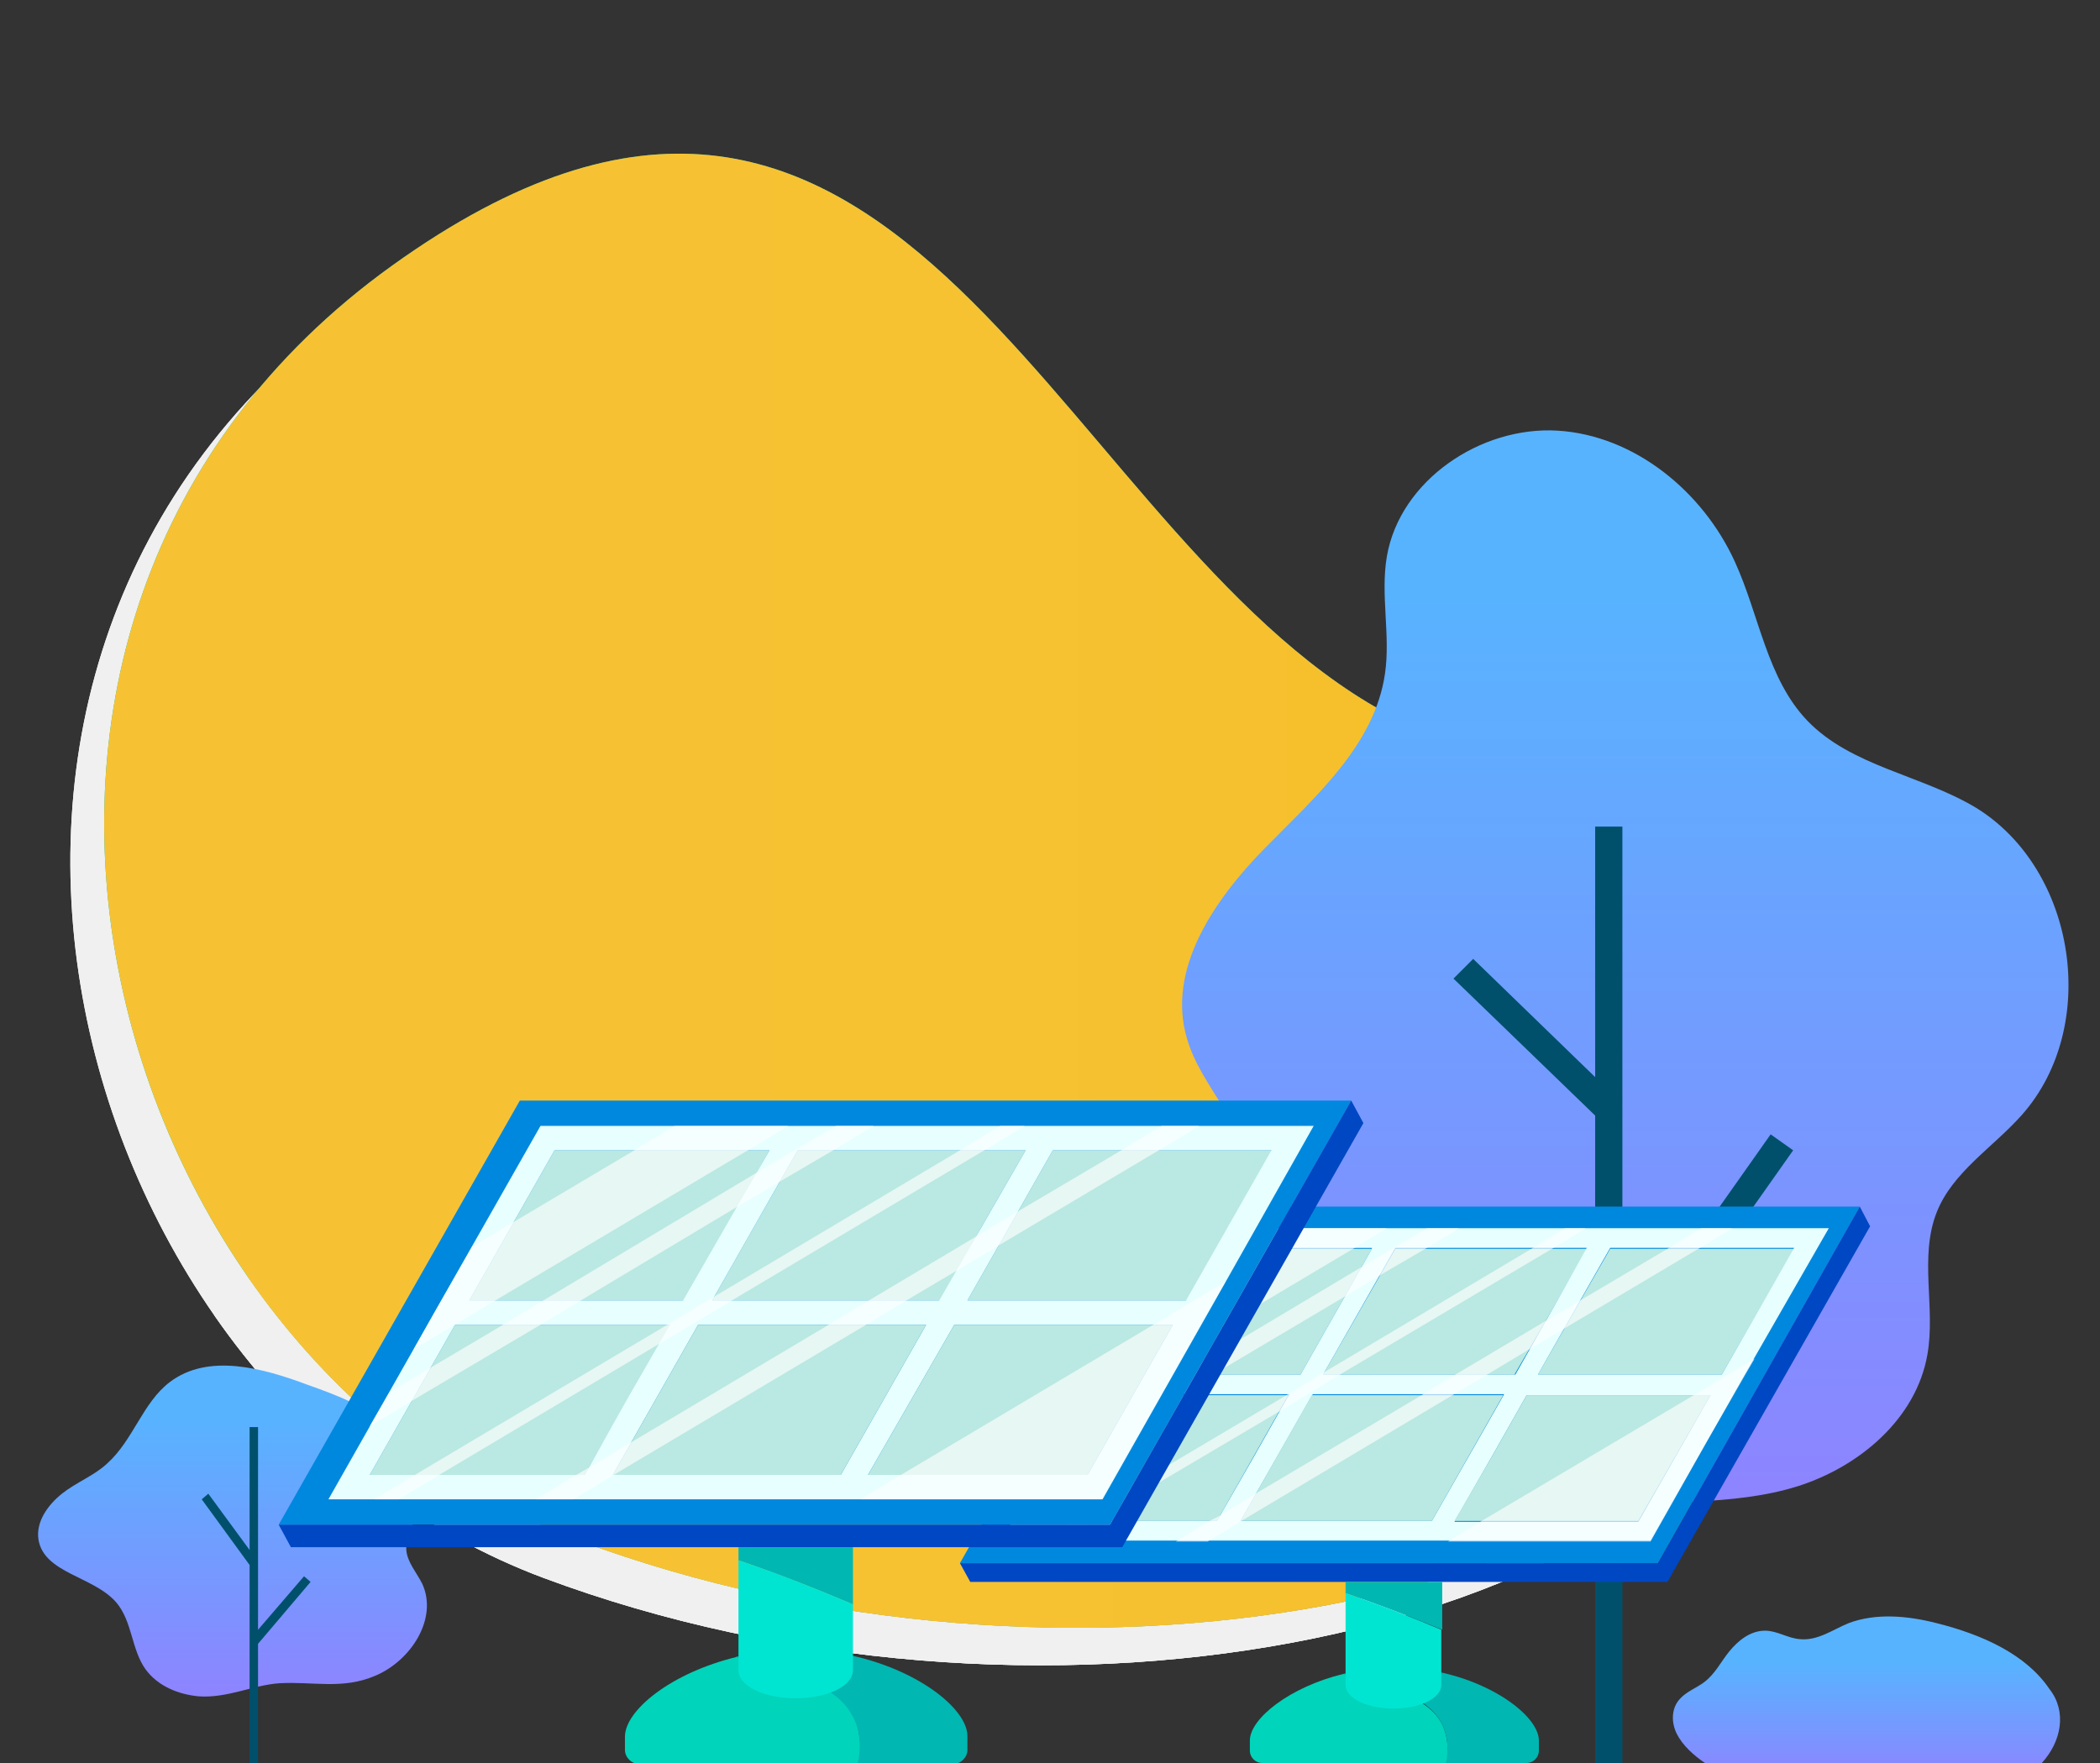 <?xml version="1.0" encoding="utf-8"?>
<!-- Generator: Adobe Illustrator 24.1.0, SVG Export Plug-In . SVG Version: 6.00 Build 0)  -->
<svg version="1.1" id="OBJECTS" xmlns="http://www.w3.org/2000/svg" xmlns:xlink="http://www.w3.org/1999/xlink" x="0px" y="0px"
	 viewBox="0 0 223.8 187.9" style="enable-background:new 0 0 223.8 187.9;" xml:space="preserve">
<rect x="0" y="0" width="223.8" height="187.9" fill="#333333" stroke="none"/>
<style type="text/css">
	.st0{fill:#F0F0F0;}
	.st1{clip-path:url(#SVGID_2_);}
	.st2{fill:url(#SVGID_3_);}
	.st3{fill:url(#SVGID_4_);}
	.st4{clip-path:url(#SVGID_6_);}
	.st5{fill:url(#SVGID_7_);}
	.st6{fill:url(#SVGID_8_);}
	.st7{fill:#00506C;}
	.st8{fill:url(#SVGID_9_);}
	.st9{fill:#00D4BA;}
	.st10{fill:#00B7B2;}
	.st11{fill:#0088DE;}
	.st12{fill:#0047C3;}
	.st13{fill:#BAE8E2;}
	.st14{fill:#E7FFFF;}
	.st15{opacity:0.63;}
	.st16{fill:#FFFFFF;}
	.st17{fill:#00E5D2;}
	.st18{fill:url(#SVGID_10_);}
</style>
<path class="st0" d="M142.2,78.9c-34.5-20.8-50.8-84.9-104-46.6S7,149.2,58,168.2s116.7,8.3,135.1-27
	C224.7,80.8,165.3,92.9,142.2,78.9z"/>
<path class="st0" d="M142.2,78.9c-34.5-20.8-50.8-84.9-104-46.6S7,149.2,58,168.2s116.7,8.3,135.1-27
	C224.7,80.8,165.3,92.9,142.2,78.9z"/>
<g>
	<defs>
		<path id="SVGID_1_" d="M142.2,78.9c-34.5-20.8-50.8-84.9-104-46.6S7,149.2,58,168.2s116.7,8.3,135.1-27
			C224.7,80.8,165.3,92.9,142.2,78.9z"/>
	</defs>
	<clipPath id="SVGID_2_">
		<use xlink:href="#SVGID_1_"  style="overflow:visible;"/>
	</clipPath>
	<g class="st1">
		<path class="st0" d="M2.3,153c0,0,29.4-29.5,78.5-15.5s78,2,71.9-72.2c0,0,69,9.6,60.2,58.7C202.2,183.6,63.5,206.3,2.3,153z"/>
	</g>
</g>
<linearGradient id="SVGID_3_" gradientUnits="userSpaceOnUse" x1="11.085" y1="94.377" x2="205.828" y2="94.377" gradientTransform="matrix(1 0 0 -1 0 189.323)">
	<stop  offset="0" style="stop-color:#00BFC2"/>
	<stop  offset="0.246" style="stop-color:#00BBC5"/>
	<stop  offset="0.49" style="stop-color:#00AFCF"/>
	<stop  offset="0.732" style="stop-color:#009BDF"/>
	<stop  offset="0.972" style="stop-color:#0080F5"/>
	<stop  offset="1" style="stop-color:#007CF8"/>
</linearGradient>
<path class="st2" d="M145.8,74.9C111.3,54.1,95-9.9,41.8,28.3S10.6,145.2,61.7,164.2s116.7,8.3,135.1-27
	C228.4,76.8,168.9,88.9,145.8,74.9z"/>
<linearGradient id="SVGID_4_" gradientUnits="userSpaceOnUse" x1="11.085" y1="94.377" x2="205.828" y2="94.377" gradientTransform="matrix(1 0 0 -1 0 189.323)">
	<stop  offset="0" style="stop-color:#F6C234"/>
	<stop  offset="0.489" style="stop-color:#F6C232"/>
	<stop  offset="0.665" style="stop-color:#F6C02D"/>
	<stop  offset="0.79" style="stop-color:#F5BE24"/>
	<stop  offset="0.892" style="stop-color:#F5B916"/>
	<stop  offset="0.978" style="stop-color:#FF9F05"/>
	<stop  offset="1" style="stop-color:#FF9D00"/>
</linearGradient>
<path class="st3" d="M145.8,74.9C111.3,54.1,95-9.9,41.8,28.3S10.6,145.2,61.7,164.2s116.7,8.3,135.1-27
	C228.4,76.8,168.9,88.9,145.8,74.9z"/>
<g>
	<defs>
		<path id="SVGID_5_" d="M145.8,74.9C111.3,54.1,95-9.9,41.8,28.3S10.6,145.2,61.7,164.2s116.7,8.3,135.1-27
			C228.4,76.8,168.9,88.9,145.8,74.9z"/>
	</defs>
	<clipPath id="SVGID_6_">
		<use xlink:href="#SVGID_5_"  style="overflow:visible;"/>
	</clipPath>
	<g class="st4">
		
			<linearGradient id="SVGID_7_" gradientUnits="userSpaceOnUse" x1="5.9" y1="69.131" x2="217.356" y2="69.131" gradientTransform="matrix(1 0 0 -1 0 189.323)">
			<stop  offset="0" style="stop-color:#F6C234"/>
			<stop  offset="0.489" style="stop-color:#F6C232"/>
			<stop  offset="0.665" style="stop-color:#F6C02D"/>
			<stop  offset="0.79" style="stop-color:#F5BE24"/>
			<stop  offset="0.892" style="stop-color:#F5B916"/>
			<stop  offset="0.978" style="stop-color:#FF9F05"/>
			<stop  offset="1" style="stop-color:#FF9D00"/>
		</linearGradient>
		<path class="st5" d="M5.9,149c0,0,29.4-29.5,78.5-15.5s78,2,71.9-72.2c0,0,69,9.6,60.2,58.7C205.8,179.6,67.2,202.3,5.9,149z"/>
	</g>
</g>
<g>
	<linearGradient id="SVGID_8_" gradientUnits="userSpaceOnUse" x1="24.779" y1="150.994" x2="24.779" y2="187.501">
		<stop  offset="0" style="stop-color:#58B3FF"/>
		<stop  offset="1" style="stop-color:#9A79FF"/>
	</linearGradient>
	<path class="st6" d="M21.2,180.8c-2.2-0.2-4.4-1.1-5.7-2.9c-1.5-2.1-1.4-5.1-3.1-7.1c-2.4-2.8-7.7-3.1-8.3-6.7
		c-0.3-1.9,1-3.7,2.5-4.9c1.5-1.2,3.4-1.9,4.8-3.2c2.8-2.5,3.8-6.5,6.7-8.7c4.1-3.1,9.9-1.5,14.7,0.3c3.1,1.1,6.3,2.3,8.7,4.5
		c2.5,2.2,4.1,5.7,3.1,8.8c-0.4,1.5-1.4,2.8-1.3,4.3c0.1,1.3,1.1,2.4,1.7,3.6c1.7,3.7-1.2,8.2-5,9.8c-3.5,1.5-6.6,0.6-10.2,0.8
		C26.9,179.6,24.3,181,21.2,180.8z"/>
	<polygon class="st7" points="33.1,168.6 32.4,168 27.5,173.7 27.5,152.1 26.6,152.1 26.6,165.2 22.2,159.2 21.5,159.8 26.6,166.8 
		26.6,187.9 27.5,187.9 27.5,175.2 	"/>
</g>
<g>
	
		<linearGradient id="SVGID_9_" gradientUnits="userSpaceOnUse" x1="-82.425" y1="63.322" x2="-82.425" y2="183.138" gradientTransform="matrix(-1 0 0 1 90.803 0)">
		<stop  offset="0" style="stop-color:#58B3FF"/>
		<stop  offset="1" style="stop-color:#9A79FF"/>
	</linearGradient>
	<path class="st8" d="M191.6,158.4c6.6-2.1,12.6-7.2,13.8-14c0.9-5-0.9-10.4,1-15.2c1.7-4.3,6-6.9,9.1-10.4
		c8.3-9.4,5.8-26.1-4.9-32.7c-5.8-3.5-13.3-4.4-18-9.3c-4.3-4.5-5.1-11.2-7.7-16.9c-3.4-7.5-10.7-13.5-18.9-14
		c-8.2-0.5-16.8,5.3-18.2,13.4c-0.7,4.1,0.4,8.4-0.2,12.5c-1.1,7.6-7.4,13.1-12.8,18.6c-5.4,5.5-10.5,12.9-8.3,20.3
		c1.5,5.2,6.4,9.2,6.7,14.7c0.3,4.5-2.7,8.5-3.7,12.9c-2.1,9.3,5.5,18.5,14.5,21.7c8.4,3,17.1,1.8,25.8,0.7
		C176.9,159.8,184.6,160.6,191.6,158.4z"/>
	<polygon class="st7" points="154.9,104.3 157,102.2 170,114.8 170,88.1 172.9,88.1 172.9,143.3 188.7,120.9 191.1,122.6 
		172.9,148.4 172.9,187.9 170,187.9 170,118.9 	"/>
</g>
<g>
	<g>
		<path class="st9" d="M153.6,183.6c-0.9-1.6-2.6-2.5-4.2-3.3c-2-0.9-4.1-1.5-6.2-1.9c-5.8,1.4-10,4.8-10,7.1v1.1
			c0,0.7,0.6,1.3,1.3,1.3h19.7C154.4,186.5,154.3,184.9,153.6,183.6z"/>
		<path class="st10" d="M148.6,177.7c-1.9,0-3.7,0.2-5.4,0.7c2.1,0.4,4.2,1.1,6.2,1.9c1.7,0.7,3.3,1.7,4.2,3.3
			c0.7,1.3,0.8,2.9,0.5,4.3h8.6c0.7,0,1.3-0.6,1.3-1.3v-1.1C164,182.5,157.1,177.7,148.6,177.7z"/>
	</g>
	<g>
		<polygon class="st11" points="198.2,128.6 123.9,128.6 102.3,166.6 176.7,166.6 		"/>
		<polygon class="st12" points="198.2,128.6 176.7,166.6 102.3,166.6 103.4,168.6 177.7,168.6 199.3,130.7 		"/>
	</g>
	<g>
		<polygon class="st13" points="138.6,146.5 142.4,139.8 146.2,133.1 127,133.1 119.3,146.5 		"/>
		<polygon class="st13" points="118.1,148.7 110.5,162.1 129.7,162.1 133.5,155.4 137.3,148.7 		"/>
		<polygon class="st13" points="148.7,133.1 141,146.5 161.4,146.5 165.3,139.8 169.1,133.1 		"/>
		<polygon class="st13" points="171.6,133.1 163.9,146.5 183.5,146.5 191.2,133.1 		"/>
		<path class="st14" d="M194.9,130.9h-22.1h-2.5h-20.4h-2.5h-21.7l-9.4,16.5l-9.6,16.8h21.7h2.5h20.4h2.5h22.1l10.1-17.8l0,0
			L194.9,130.9z M152.6,162.1h-20.4l7.7-13.5h20.4L152.6,162.1z M129.7,162.1h-19.2l7.7-13.5h19.2l-3.8,6.7L129.7,162.1z
			 M146.2,133.1l-3.8,6.7l-3.8,6.7h-19.2l7.7-13.5H146.2z M165.3,139.8l-3.8,6.7H141l7.7-13.5h20.4L165.3,139.8z M163.9,146.5
			l7.7-13.5h19.6l-7.7,13.5H163.9z M158.9,155.4l3.8-6.7h19.6l-7.7,13.5H155L158.9,155.4z"/>
		<polygon class="st13" points="182.3,148.7 162.7,148.7 158.9,155.4 155,162.1 174.6,162.1 		"/>
		<polygon class="st13" points="139.8,148.7 132.2,162.1 152.6,162.1 160.2,148.7 		"/>
	</g>
	<g class="st15">
		<polygon class="st16" points="144.2,133.1 147.8,130.9 147.4,130.9 137.7,130.9 134.1,133.1 123.3,139.5 119.6,141.7 116.3,147.5 
			114.4,150.9 121.7,146.5 		"/>
		<polygon class="st16" points="180.5,148.7 157.9,162.1 154.3,164.3 164.5,164.3 175.9,164.3 181.7,154 186,146.5 187,144.8 		"/>
		<polygon class="st16" points="125.7,148.7 129.3,146.5 143.3,138.2 147.1,135.9 151.9,133.1 155.5,130.9 152.1,130.9 145,135.1 
			125.9,146.5 122.3,148.7 115.9,152.5 112.2,154.7 110.5,157.8 114.2,155.5 		"/>
		<polygon class="st16" points="142.8,146.5 165.4,133.1 169,130.9 166.8,130.9 163.2,133.1 141.2,146.2 137.1,148.7 114.5,162.1 
			110.9,164.3 113,164.3 116.6,162.1 136.4,150.4 		"/>
		<polygon class="st16" points="158.5,146.5 163,143.8 166.7,141.6 181,133.1 184.6,130.9 181.3,130.9 177.7,133.1 168.4,138.6 
			164.7,140.8 155.1,146.5 151.5,148.7 133.8,159.2 130.1,161.5 128.9,162.1 125.3,164.3 128.5,164.3 128.7,164.3 132.3,162.1 
			154.8,148.7 		"/>
	</g>
	<g>
		<path class="st10" d="M153.7,168.6h-10.3v1.2c3.5,1.2,6.9,2.5,10.3,3.9V168.6z"/>
		<path class="st17" d="M143.4,169.8v9.8c0,1.4,2.3,2.5,5.1,2.5c2.8,0,5.1-1.1,5.1-2.5v-5.9C150.3,172.3,146.9,171,143.4,169.8z"/>
	</g>
</g>
<g>
	<g>
		<path class="st9" d="M90.9,182.8c-1-1.9-3-3-5-3.9c-2.4-1-4.9-1.8-7.4-2.3c-7,1.7-11.9,5.7-11.9,8.5v1.4c0,0.8,0.7,1.5,1.5,1.5
			h23.5C91.8,186.2,91.7,184.3,90.9,182.8z"/>
		<path class="st10" d="M84.8,175.8c-2.3,0-4.4,0.3-6.4,0.8c2.6,0.5,5.1,1.3,7.4,2.3c2,0.9,4,2,5,3.9c0.9,1.5,1,3.4,0.6,5.2h10.2
			c0.8,0,1.5-0.7,1.5-1.5v-1.4C103.2,181.5,95,175.8,84.8,175.8z"/>
	</g>
	<g>
		<polygon class="st11" points="144,117.3 55.4,117.3 29.7,162.5 118.3,162.5 		"/>
		<polygon class="st12" points="144,117.3 118.3,162.5 29.7,162.5 31,164.9 119.6,164.9 145.3,119.7 		"/>
	</g>
	<g>
		<polygon class="st13" points="72.9,138.6 77.5,130.6 82,122.6 59.1,122.6 50,138.6 		"/>
		<polygon class="st13" points="48.5,141.2 39.4,157.2 62.3,157.2 66.9,149.2 71.5,141.2 		"/>
		<polygon class="st13" points="85,122.6 75.9,138.6 100.2,138.6 104.7,130.6 109.3,122.6 		"/>
		<polygon class="st13" points="112.2,122.6 103.1,138.6 126.5,138.6 135.6,122.6 		"/>
		<path class="st14" d="M140,120h-26.3h-3H86.4h-3H57.6l-11.2,19.7L35,159.8h25.9h3h24.3h3h26.3l12-21.2l0,0L140,120z M89.6,157.2
			H65.3l9.1-16h24.3L89.6,157.2z M62.3,157.2H39.4l9.1-16h22.9l-4.6,8L62.3,157.2z M82,122.6l-4.6,8l-4.6,8H50l9.1-16H82z
			 M104.7,130.6l-4.6,8H75.9l9.1-16h24.3L104.7,130.6z M103.1,138.6l9.1-16h23.3l-9.1,16H103.1z M97.1,149.2l4.6-8H125l-9.1,16H92.5
			L97.1,149.2z"/>
		<polygon class="st13" points="125,141.2 101.7,141.2 97.1,149.2 92.5,157.2 115.9,157.2 		"/>
		<polygon class="st13" points="74.4,141.2 65.3,157.2 89.6,157.2 98.7,141.2 		"/>
	</g>
	<g class="st15">
		<polygon class="st16" points="79.7,122.6 84,120 83.5,120 71.9,120 67.6,122.6 54.8,130.2 50.3,132.9 46.4,139.7 44.1,143.8 
			52.8,138.6 		"/>
		<polygon class="st16" points="122.9,141.2 96,157.2 91.7,159.8 103.8,159.8 117.4,159.8 124.4,147.5 129.4,138.6 130.6,136.6 		
			"/>
		<polygon class="st16" points="57.6,141.2 61.9,138.6 78.6,128.6 83,126 88.8,122.6 93.1,120 89.1,120 80.6,125 57.9,138.6 
			53.6,141.2 46,145.7 41.5,148.4 39.4,152 43.9,149.3 		"/>
		<polygon class="st16" points="78,138.6 104.9,122.6 109.2,120 106.6,120 102.3,122.6 76.1,138.2 71.1,141.2 44.2,157.2 
			39.9,159.8 42.5,159.8 46.8,157.2 70.3,143.2 		"/>
		<polygon class="st16" points="96.6,138.6 102,135.4 106.5,132.7 123.5,122.6 127.8,120 123.8,120 119.5,122.6 108.5,129.1 
			104,131.8 92.6,138.6 88.3,141.2 67.3,153.7 62.8,156.4 61.4,157.2 57.1,159.8 60.9,159.8 61.1,159.8 65.4,157.2 92.3,141.2 		"/>
	</g>
	<g>
		<path class="st10" d="M91,164.9H78.7v1.4c4.1,1.4,8.2,3,12.2,4.7V164.9z"/>
		<path class="st17" d="M78.7,166.3V178c0,1.7,2.7,3,6.1,3c3.4,0,6.1-1.3,6.1-3v-7C86.9,169.3,82.9,167.7,78.7,166.3z"/>
	</g>
</g>
<g>
	<linearGradient id="SVGID_10_" gradientUnits="userSpaceOnUse" x1="198.909" y1="177.228" x2="198.909" y2="192.567">
		<stop  offset="0" style="stop-color:#58B3FF"/>
		<stop  offset="1" style="stop-color:#9A79FF"/>
	</linearGradient>
	<path class="st18" d="M217.6,187.9h-35.9c-1.2-0.8-2.4-1.9-3-3.1c-0.6-1.2-0.6-2.7,0.3-3.7c0.7-0.8,1.8-1.2,2.6-1.8
		c1.2-0.9,1.8-2.2,2.7-3.3c0.9-1.1,2.2-2.2,3.8-2.2c1.3,0,2.4,0.8,3.7,0.9c1.9,0.2,3.5-1,5.2-1.7c2.9-1.1,6.3-0.8,9.4,0
		c4.8,1.2,9.5,3.3,12,7C220.3,182.4,219.7,185.6,217.6,187.9z"/>
</g>
</svg>
